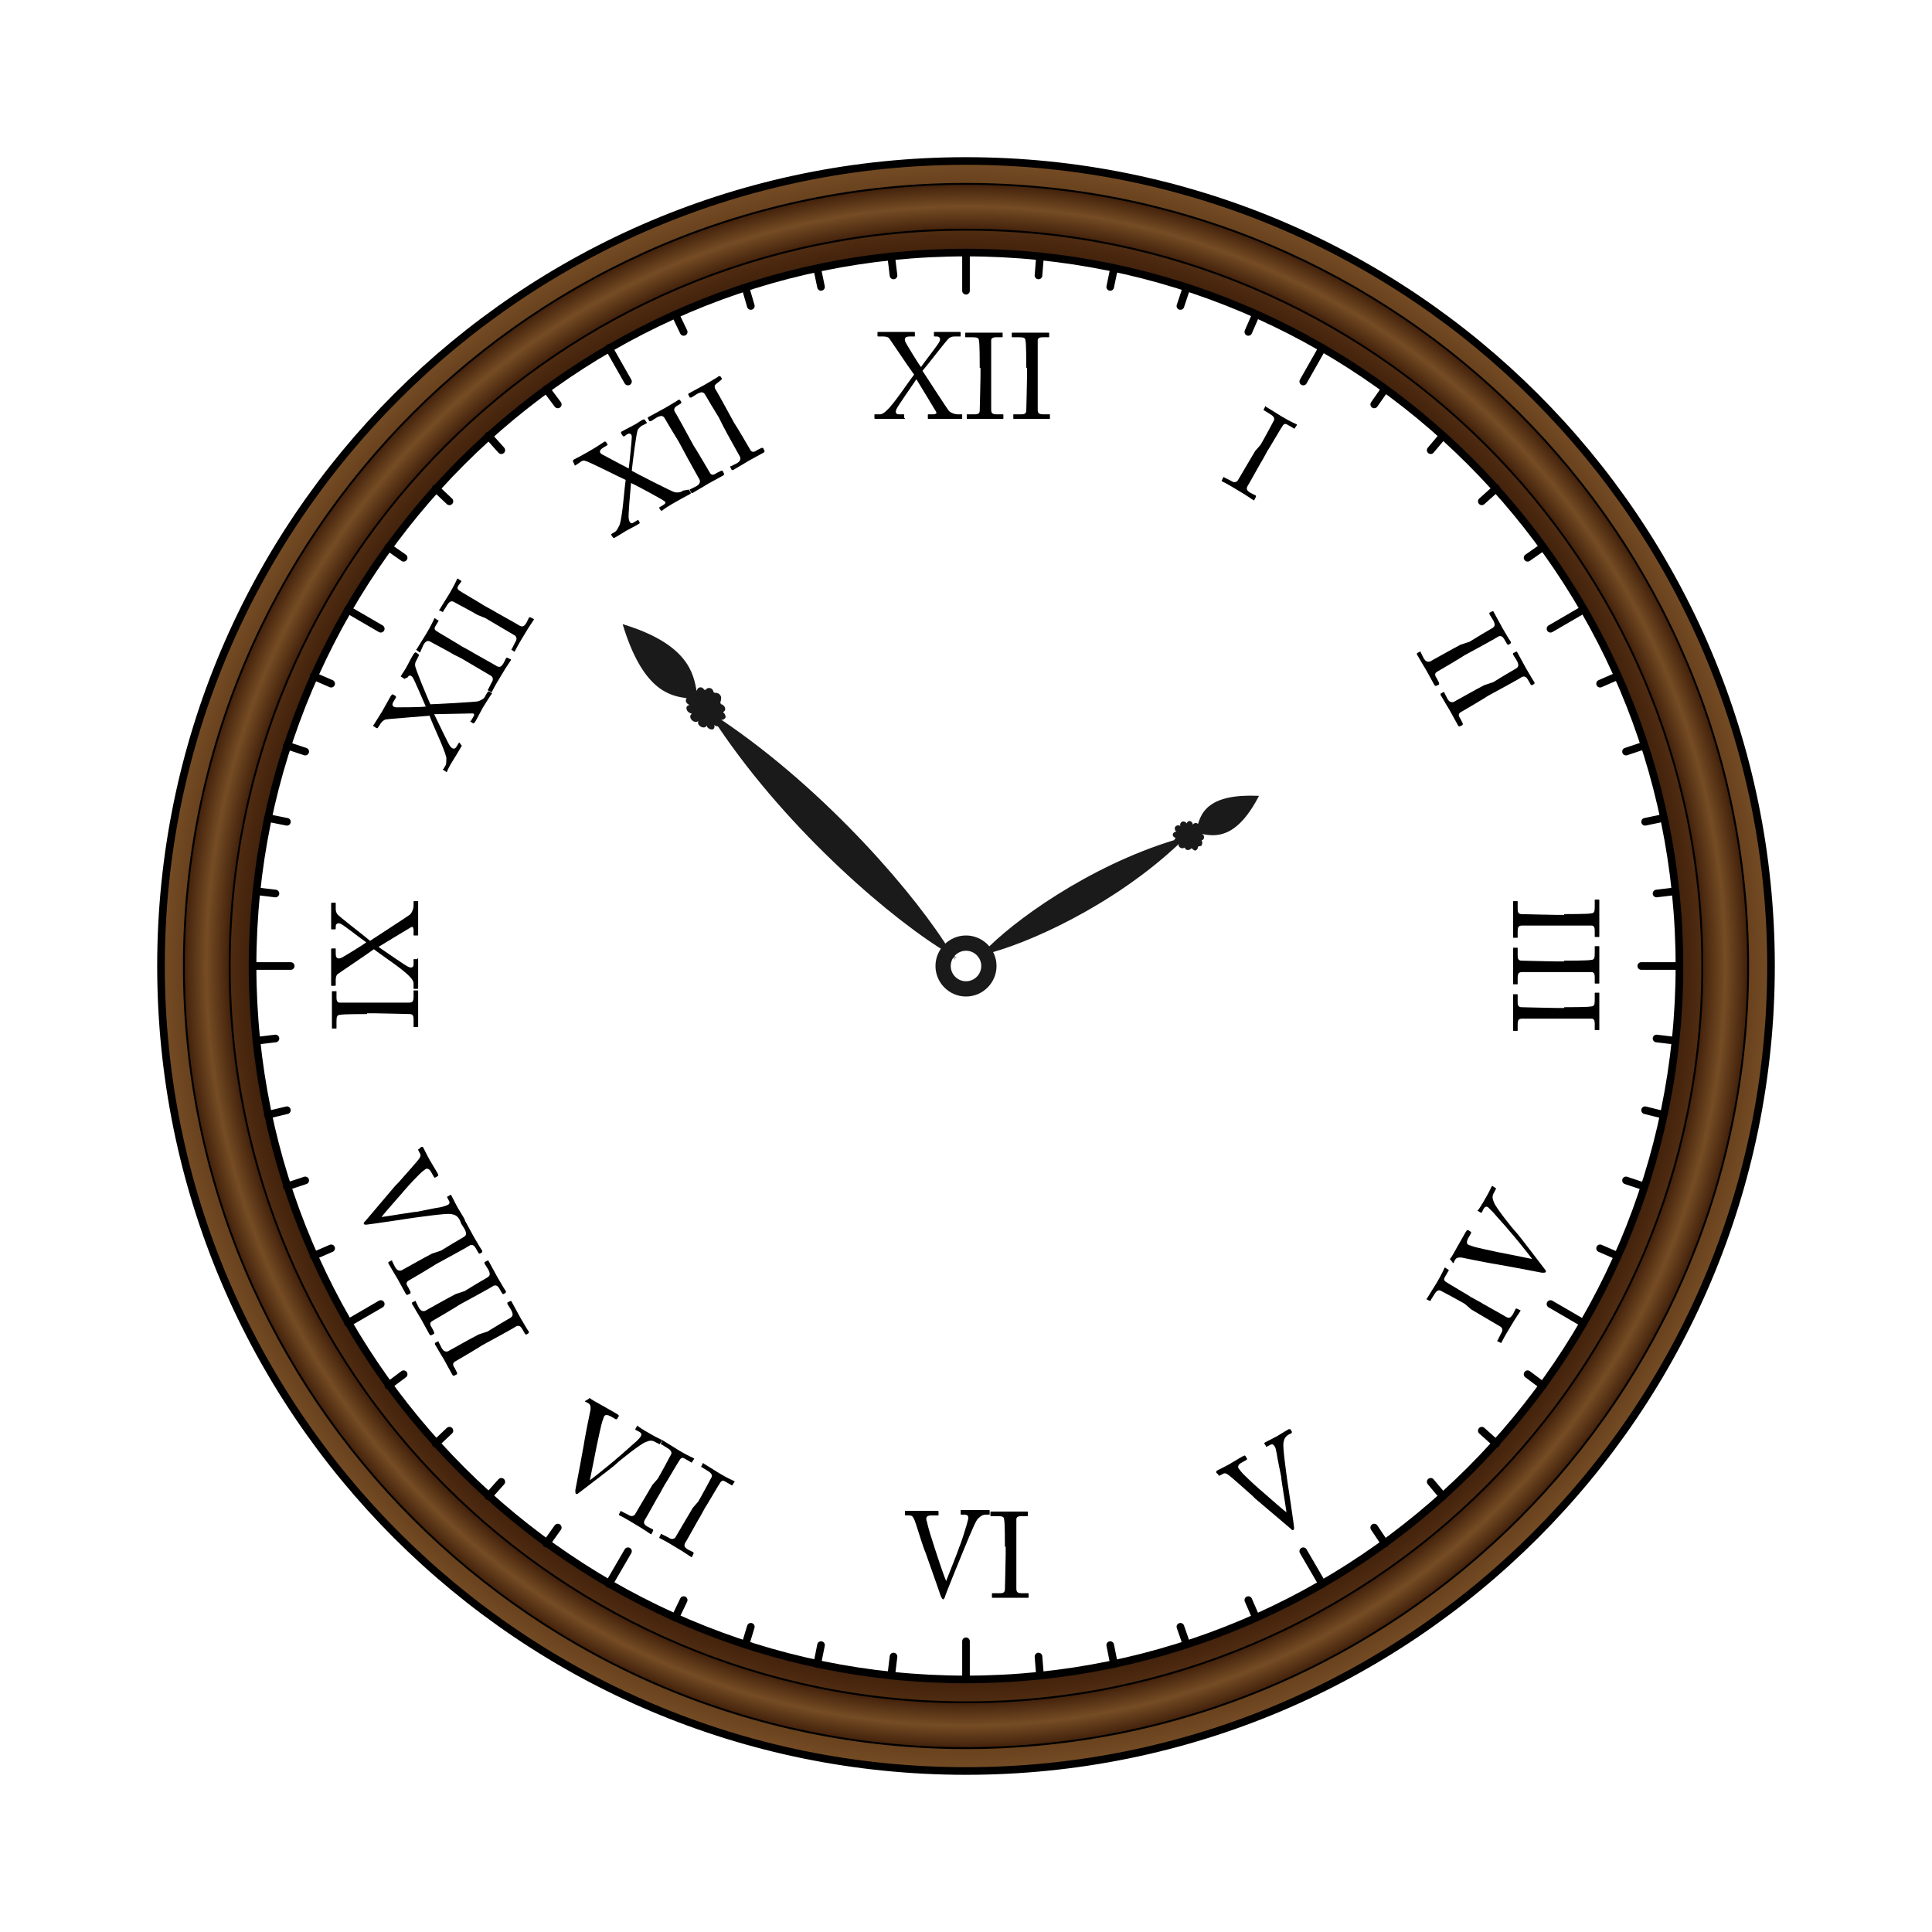 <svg:svg xmlns:dc="http://purl.org/dc/elements/1.1/" xmlns:ns2="http://web.resource.org/cc/" xmlns:rdf="http://www.w3.org/1999/02/22-rdf-syntax-ns#" xmlns:svg="http://www.w3.org/2000/svg" height="253.2" style="enable-background:new 0 0 230 215;" version="1.1" viewBox="-11.1 -19.2 253.2 253.2" width="253.2" x="0px" y="0px" xml:space="preserve">
<svg:style type="text/css">
	.st0{fill:url(#SVGID_1_);stroke:#000000;stroke-miterlimit:10;}
	.st1{fill:url(#SVGID_2_);stroke:#000000;stroke-width:0.25;stroke-miterlimit:10;}
	.st2{fill:none;stroke:#000000;stroke-linecap:round;stroke-miterlimit:10;}
	.st3{fill:#1A1A1A;}
</svg:style>
<svg:g id="Layer_1">
	<svg:radialGradient cx="115.467" cy="107.412" gradientUnits="userSpaceOnUse" id="SVGID_1_" r="105.504">
		<svg:stop offset="0.886" style="stop-color:#42210B" />
		<svg:stop offset="1" style="stop-color:#754C24" />
	</svg:radialGradient>
	<svg:path class="st0" d="M221,107.4c0,58.3-47.2,105.5-105.5,105.5S10,165.7,10,107.4S57.2,1.9,115.5,1.9S221,49.1,221,107.4z    M209,107.4c0-51.6-41.9-93.5-93.5-93.5C63.9,13.9,22,55.9,22,107.4s41.9,93.5,93.5,93.5C167,200.9,209,159,209,107.4z" />
	<svg:radialGradient cx="115.467" cy="107.412" gradientUnits="userSpaceOnUse" id="SVGID_2_" r="102.504">
		<svg:stop offset="0.941" style="stop-color:#42210B" />
		<svg:stop offset="0.971" style="stop-color:#754C24" />
		<svg:stop offset="1" style="stop-color:#42210B" />
	</svg:radialGradient>
	<svg:path class="st1" d="M115.5,209.9c-56.5,0-102.5-46-102.5-102.5S58.9,4.9,115.5,4.9S218,50.9,218,107.4S172,209.9,115.5,209.9z    M212,107.4c0-53.2-43.3-96.5-96.5-96.5C62.3,10.9,19,54.2,19,107.4s43.3,96.5,96.5,96.5C168.7,203.9,212,160.6,212,107.4z" />
	<svg:g id="_x35__min">
		<svg:line class="st2" x1="115.5" x2="115.5" y1="13.9" y2="18.9" />
		<svg:line class="st2" x1="68.7" x2="71.2" y1="26.4" y2="30.8" />
		<svg:line class="st2" x1="34.5" x2="38.8" y1="60.7" y2="63.2" />
		<svg:line class="st2" x1="22" x2="27" y1="107.4" y2="107.4" />
		<svg:line class="st2" x1="34.5" x2="38.8" y1="154.2" y2="151.7" />
		<svg:line class="st2" x1="68.7" x2="71.2" y1="188.4" y2="184.1" />
		<svg:line class="st2" x1="115.5" x2="115.5" y1="200.9" y2="195.9" />
		<svg:line class="st2" x1="162.2" x2="159.7" y1="188.4" y2="184.1" />
		<svg:line class="st2" x1="196.4" x2="192.1" y1="154.2" y2="151.7" />
		<svg:line class="st2" x1="209" x2="204" y1="107.4" y2="107.4" />
		<svg:line class="st2" x1="196.4" x2="192.1" y1="60.7" y2="63.2" />
		<svg:line class="st2" x1="162.2" x2="159.7" y1="26.4" y2="30.8" />
	</svg:g>
	<svg:g id="_x31__min">
		<svg:line class="st2" x1="105.7" x2="106" y1="14.4" y2="16.9" />
		<svg:line class="st2" x1="96" x2="96.5" y1="16" y2="18.4" />
		<svg:line class="st2" x1="86.6" x2="87.3" y1="18.5" y2="20.9" />
		<svg:line class="st2" x1="77.4" x2="78.5" y1="22" y2="24.3" />
		<svg:line class="st2" x1="60.5" x2="62" y1="31.8" y2="33.8" />
		<svg:line class="st2" x1="52.9" x2="54.6" y1="37.9" y2="39.8" />
		<svg:line class="st2" x1="46" x2="47.8" y1="44.8" y2="46.5" />
		<svg:line class="st2" x1="39.8" x2="41.8" y1="52.5" y2="53.9" />
		<svg:line class="st2" x1="30" x2="32.3" y1="69.4" y2="70.4" />
		<svg:line class="st2" x1="26.5" x2="28.9" y1="78.5" y2="79.3" />
		<svg:line class="st2" x1="24" x2="26.5" y1="88" y2="88.5" />
		<svg:line class="st2" x1="22.5" x2="25" y1="97.6" y2="97.9" />
		<svg:line class="st2" x1="22.5" x2="25" y1="117.2" y2="116.9" />
		<svg:line class="st2" x1="24" x2="26.5" y1="126.9" y2="126.3" />
		<svg:line class="st2" x1="26.5" x2="28.9" y1="136.3" y2="135.5" />
		<svg:line class="st2" x1="30" x2="32.3" y1="145.4" y2="144.4" />
		<svg:line class="st2" x1="39.8" x2="41.8" y1="162.4" y2="160.9" />
		<svg:line class="st2" x1="46" x2="47.8" y1="170" y2="168.3" />
		<svg:line class="st2" x1="52.9" x2="54.6" y1="176.9" y2="175" />
		<svg:line class="st2" x1="60.5" x2="62" y1="183.1" y2="181" />
		<svg:line class="st2" x1="77.4" x2="78.5" y1="192.8" y2="190.5" />
		<svg:line class="st2" x1="86.6" x2="87.3" y1="196.3" y2="194" />
		<svg:line class="st2" x1="96" x2="96.5" y1="198.9" y2="196.4" />
		<svg:line class="st2" x1="105.7" x2="106" y1="200.4" y2="197.9" />
		<svg:line class="st2" x1="125.2" x2="125" y1="200.4" y2="197.9" />
		<svg:line class="st2" x1="134.9" x2="134.4" y1="198.9" y2="196.4" />
		<svg:line class="st2" x1="144.4" x2="143.6" y1="196.3" y2="194" />
		<svg:line class="st2" x1="153.5" x2="152.5" y1="192.8" y2="190.5" />
		<svg:line class="st2" x1="170.4" x2="169" y1="183.1" y2="181" />
		<svg:line class="st2" x1="178" x2="176.4" y1="176.9" y2="175" />
		<svg:line class="st2" x1="185" x2="183.1" y1="170" y2="168.3" />
		<svg:line class="st2" x1="191.1" x2="189.1" y1="162.4" y2="160.9" />
		<svg:line class="st2" x1="200.9" x2="198.6" y1="145.4" y2="144.4" />
		<svg:line class="st2" x1="204.4" x2="202" y1="136.3" y2="135.5" />
		<svg:line class="st2" x1="206.9" x2="204.5" y1="126.9" y2="126.3" />
		<svg:line class="st2" x1="208.5" x2="206" y1="117.2" y2="116.9" />
		<svg:line class="st2" x1="208.5" x2="206" y1="97.6" y2="97.9" />
		<svg:line class="st2" x1="206.9" x2="204.5" y1="88" y2="88.5" />
		<svg:line class="st2" x1="204.4" x2="202" y1="78.5" y2="79.3" />
		<svg:line class="st2" x1="200.9" x2="198.6" y1="69.4" y2="70.4" />
		<svg:line class="st2" x1="191.1" x2="189.1" y1="52.5" y2="53.9" />
		<svg:line class="st2" x1="185" x2="183.1" y1="44.8" y2="46.5" />
		<svg:line class="st2" x1="178" x2="176.4" y1="37.9" y2="39.8" />
		<svg:line class="st2" x1="170.4" x2="169" y1="31.8" y2="33.8" />
		<svg:line class="st2" x1="153.5" x2="152.5" y1="22" y2="24.3" />
		<svg:line class="st2" x1="144.4" x2="143.6" y1="18.5" y2="20.9" />
		<svg:line class="st2" x1="134.9" x2="134.4" y1="16" y2="18.4" />
		<svg:line class="st2" x1="125.2" x2="125" y1="14.4" y2="16.9" />
	</svg:g>
	<svg:g>
		<svg:path d="M107.5,35.6c0,0.1,0,0.1-0.1,0.1c-0.2,0-0.8,0-2.1,0c-0.9,0-1.6,0-1.7,0c-0.1,0-0.1-0.1-0.1-0.1v-0.4c0-0.1,0-0.1,0.1-0.1    h0.6c0.3,0,0.6-0.2,0.9-0.5c1-0.9,2.8-3.7,3.6-4.7c-0.6-0.8-3-4.4-3.3-4.8c-0.1-0.1-0.4-0.2-0.7-0.2H104c-0.1,0-0.1-0.1-0.1-0.1    v-0.4c0-0.1,0-0.1,0.1-0.1c0.2,0,0.9,0,2.3,0c1.6,0,2.3,0,2.4,0c0.1,0,0.1,0.1,0.1,0.1v0.4c0,0.1,0,0.1-0.1,0.1h-0.6    c-0.7,0-0.7,0.4-0.5,0.8c0.1,0.2,1.6,2.7,2,3.2c0.4-0.6,2.3-3,2.4-3.3c0.2-0.3,0.1-0.7-0.3-0.7h-0.3c-0.1,0-0.1-0.1-0.1-0.1v-0.4    c0-0.1,0-0.1,0.1-0.1c0.2,0,0.8,0,1.7,0c0.9,0,1.5,0,1.6,0c0.1,0,0.1,0.1,0.1,0.1v0.4c0,0.1,0,0.1-0.1,0.1h-0.7    c-0.4,0-0.5,0.1-0.7,0.2c-0.3,0.2-2.8,3.5-3.5,4.3c0.2,0.3,3.3,5.1,3.5,5.3c0.4,0.3,0.8,0.4,1.1,0.4h0.5c0.1,0,0.1,0,0.1,0.1v0.4    c0,0.1,0,0.1-0.1,0.1c-0.1,0-0.7,0-2,0c-1.3,0-2.1,0-2.3,0c-0.1,0-0.1,0-0.1-0.1v-0.4c0-0.1,0-0.1,0.1-0.1h0.6    c0.3,0,0.5-0.1,0.4-0.3c-0.1-0.2-2.3-3.8-2.6-4.3c-0.6,0.9-2.5,3.6-2.6,3.9c-0.2,0.4-0.1,0.7,0.3,0.7h0.6c0.1,0,0.1,0,0.1,0.1    V35.6z" />
		<svg:path d="M117.3,29c0-0.4,0-3.3-0.1-3.5c0-0.4-0.2-0.5-0.8-0.5h-0.9c-0.1,0-0.1,0-0.1-0.1v-0.4c0-0.1,0-0.1,0.1-0.1    c0.2,0,1,0,2.5,0c1.4,0,1.9,0,2.2,0c0.1,0,0.1,0,0.1,0.1v0.4c0,0.1,0,0.1-0.1,0.1h-0.8c-0.3,0-0.6,0.1-0.6,0.4c0,0.2,0,3.7,0,3.9    v1.2c0,0.2,0,3.9,0,4c0,0.5,0.2,0.6,0.8,0.6h0.7c0.1,0,0.1,0,0.1,0.1v0.4c0,0.1,0,0.1-0.1,0.1c-0.2,0-0.8,0-2.2,0    c-1.5,0-2.2,0-2.4,0c-0.1,0-0.1,0-0.1-0.1v-0.4c0-0.1,0-0.1,0.1-0.1h0.9c0.3,0,0.7,0,0.7-0.5c0-0.2,0.1-3.7,0.1-4.5V29z" />
		<svg:path d="M123.4,29c0-0.4,0-3.3-0.1-3.5c0-0.4-0.2-0.5-0.8-0.5h-0.9c-0.1,0-0.1,0-0.1-0.1v-0.4c0-0.1,0-0.1,0.1-0.1    c0.2,0,1,0,2.5,0c1.4,0,1.9,0,2.2,0c0.1,0,0.1,0,0.1,0.1v0.4c0,0.1,0,0.1-0.1,0.1h-0.8c-0.3,0-0.6,0.1-0.6,0.4c0,0.2,0,3.7,0,3.9    v1.2c0,0.2,0,3.9,0,4c0,0.5,0.2,0.6,0.8,0.6h0.7c0.1,0,0.1,0,0.1,0.1v0.4c0,0.1,0,0.1-0.1,0.1c-0.2,0-0.8,0-2.2,0    c-1.5,0-2.2,0-2.4,0c-0.1,0-0.1,0-0.1-0.1v-0.4c0-0.1,0-0.1,0.1-0.1h0.9c0.3,0,0.7,0,0.7-0.5c0-0.2,0.1-3.7,0.1-4.5V29z" />
	</svg:g>
	<svg:g>
		<svg:path d="M72.7,49.2c0,0.1,0.1,0.1,0,0.2c-0.1,0.1-0.7,0.4-1.8,1c-0.8,0.5-1.3,0.8-1.5,0.9c-0.1,0-0.1,0-0.2-0.1L69,50.9    c0-0.1,0-0.1,0-0.1l0.5-0.3c0.2-0.1,0.4-0.5,0.6-0.9c0.4-1.2,0.6-4.6,0.8-5.9c-0.9-0.4-4.8-2.4-5.3-2.5c-0.2-0.1-0.5,0-0.7,0.2    l-0.6,0.4c-0.1,0-0.1,0-0.1-0.1L64,41.3c0-0.1,0-0.1,0-0.2c0.1-0.1,0.8-0.4,2-1.1c1.4-0.8,1.9-1.2,2.1-1.3c0.1-0.1,0.1,0,0.2,0    l0.2,0.3c0,0.1,0.1,0.1-0.1,0.2l-0.5,0.3c-0.6,0.4-0.4,0.7,0,0.9c0.2,0.1,2.8,1.5,3.4,1.8c0.1-0.7,0.4-3.8,0.4-4.1    c0-0.4-0.2-0.6-0.6-0.4L70.7,38c-0.1,0-0.1,0-0.2-0.1l-0.2-0.3c0-0.1,0-0.1,0-0.2c0.2-0.1,0.7-0.4,1.5-0.8    c0.8-0.4,1.2-0.8,1.4-0.8c0.1-0.1,0.1,0,0.2,0l0.2,0.3c0.1,0.1,0.1,0.1,0,0.2l-0.6,0.3c-0.3,0.2-0.4,0.4-0.5,0.5    c-0.2,0.3-0.7,4.4-0.8,5.4c0.3,0.2,5.4,2.8,5.6,2.8c0.5,0.1,0.9,0,1.1-0.2L79,45c0.1-0.1,0.1,0,0.2,0l0.2,0.3c0,0.1,0.1,0.1,0,0.2    c-0.1,0.1-0.6,0.3-1.8,1c-1.1,0.6-1.8,1.1-1.9,1.2c-0.1,0.1-0.1,0-0.2,0l-0.2-0.3c0-0.1,0-0.1,0-0.1l0.5-0.3    c0.3-0.2,0.4-0.3,0.2-0.5c-0.2-0.2-3.9-2.2-4.4-2.4c-0.1,1.1-0.4,4.4-0.3,4.7c0.1,0.5,0.3,0.7,0.6,0.5l0.5-0.3    c0.1-0.1,0.1,0,0.2,0L72.7,49.2z" />
		<svg:path d="M77.8,38.6c-0.2-0.3-1.7-2.8-1.8-3c-0.2-0.3-0.4-0.4-1-0.1L74.2,36c-0.1,0-0.1,0-0.2,0l-0.2-0.4c0-0.1,0-0.1,0-0.1    c0.2-0.1,0.9-0.5,2.2-1.2c1.2-0.7,1.7-1,1.8-1.1c0.1,0,0.1,0,0.2,0l0.2,0.3c0,0.1,0,0.1-0.1,0.2L77.6,34c-0.3,0.2-0.4,0.4-0.3,0.7    c0.1,0.1,1.8,3.2,1.9,3.4l0.6,1.1c0.1,0.1,2,3.3,2.1,3.5c0.2,0.4,0.5,0.4,0.9,0.1l0.6-0.3c0.1,0,0.1,0,0.2,0l0.2,0.4    c0,0.1,0,0.1-0.1,0.2c-0.2,0.1-0.7,0.4-2,1.1c-1.3,0.8-1.9,1.1-2,1.2c-0.1,0-0.1,0-0.2,0l-0.2-0.4c0-0.1,0-0.1,0.1-0.1l0.8-0.4    c0.3-0.2,0.5-0.4,0.4-0.8c-0.1-0.2-1.8-3.2-2.2-4L77.8,38.6z" />
		<svg:path d="M83.1,35.5c-0.2-0.3-1.7-2.8-1.8-3c-0.2-0.3-0.4-0.4-1-0.1l-0.8,0.5c-0.1,0-0.1,0-0.2,0l-0.2-0.4c0-0.1,0-0.1,0-0.1    c0.2-0.1,0.9-0.5,2.2-1.2c1.2-0.7,1.7-1,1.8-1.1c0.1,0,0.1,0,0.2,0l0.2,0.3c0,0.1,0,0.1-0.1,0.2L82.9,31c-0.3,0.2-0.4,0.4-0.3,0.7    c0.1,0.1,1.8,3.2,1.9,3.4l0.6,1.1c0.1,0.1,2,3.3,2.1,3.5c0.2,0.4,0.5,0.4,0.9,0.1l0.6-0.3c0.1,0,0.1,0,0.2,0l0.2,0.4    c0,0.1,0,0.1-0.1,0.2c-0.2,0.1-0.7,0.4-2,1.1c-1.3,0.8-1.9,1.1-2,1.2c-0.1,0-0.1,0-0.2,0l-0.2-0.4c0-0.1,0-0.1,0.1-0.1l0.8-0.4    c0.3-0.2,0.5-0.4,0.4-0.8c-0.1-0.2-1.8-3.2-2.2-4L83.1,35.5z" />
	</svg:g>
	<svg:g>
		<svg:path d="M49.3,78.4c0.1,0,0.1,0.1,0.1,0.2c-0.1,0.1-0.4,0.7-1.1,1.8c-0.5,0.8-0.8,1.4-0.8,1.5c0,0.1-0.1,0.1-0.2,0L47,81.7    c-0.1,0-0.1-0.1,0-0.1l0.3-0.5c0.1-0.2,0.1-0.6,0.1-1c-0.3-1.3-1.8-4.3-2.2-5.5c-1,0.1-5.3,0.4-5.8,0.5c-0.2,0.1-0.4,0.2-0.6,0.5    l-0.4,0.6c0,0.1-0.1,0-0.2,0l-0.3-0.2c-0.1,0-0.1-0.1-0.1-0.1c0.1-0.1,0.5-0.8,1.2-1.9c0.8-1.4,1.1-2,1.2-2.1    c0.1-0.1,0.1-0.1,0.2-0.1l0.3,0.2c0.1,0,0.1,0.1,0.1,0.2l-0.3,0.5c-0.4,0.6,0,0.8,0.4,0.8c0.3,0,3.2,0,3.8-0.1    c-0.3-0.7-1.5-3.5-1.7-3.8c-0.2-0.3-0.5-0.4-0.7,0L42,69.7c0,0.1-0.1,0.1-0.2,0l-0.3-0.2c-0.1,0-0.1-0.1,0-0.2    c0.1-0.2,0.5-0.7,0.9-1.5c0.4-0.8,0.7-1.3,0.8-1.4c0.1-0.1,0.1-0.1,0.2-0.1l0.3,0.2c0.1,0.1,0.1,0.1,0.1,0.2l-0.3,0.6    c-0.2,0.3-0.2,0.5-0.2,0.7c0,0.4,1.6,4.2,2,5.1c0.4,0,6.1-0.3,6.3-0.4c0.5-0.2,0.8-0.4,0.9-0.7l0.3-0.5c0.1-0.1,0.1-0.1,0.2-0.1    l0.3,0.2c0.1,0,0.1,0.1,0,0.2c-0.1,0.1-0.4,0.6-1.1,1.7c-0.6,1.1-1,1.9-1.1,2c-0.1,0.1-0.1,0.1-0.2,0.1l-0.3-0.2    c-0.1,0-0.1-0.1,0-0.1l0.3-0.5c0.2-0.3,0.2-0.5-0.1-0.5c-0.3,0-4.5,0.1-5,0.1c0.5,1,1.9,4,2.1,4.2c0.3,0.4,0.6,0.4,0.8,0.1    l0.3-0.5c0.1-0.1,0.1-0.1,0.1-0.1L49.3,78.4z" />
		<svg:path d="M48.4,66.6c-0.3-0.2-2.9-1.6-3.1-1.7c-0.3-0.2-0.6-0.1-0.9,0.4L44,66.2c0,0.1-0.1,0.1-0.1,0.1L43.5,66    c-0.1,0-0.1-0.1,0-0.1c0.1-0.2,0.5-0.8,1.3-2.1c0.7-1.2,0.9-1.7,1-1.9c0-0.1,0.1-0.1,0.2,0l0.3,0.2c0.1,0,0.1,0.1,0,0.2L46,62.8    c-0.2,0.3-0.2,0.5,0.1,0.7c0.1,0.1,3.2,1.9,3.3,2l1.1,0.6c0.1,0.1,3.4,1.9,3.5,2c0.4,0.2,0.6,0.1,0.9-0.4l0.3-0.6    c0-0.1,0.1-0.1,0.2-0.1l0.4,0.2c0.1,0,0.1,0.1,0,0.2c-0.1,0.2-0.5,0.7-1.2,1.9c-0.8,1.3-1.1,1.9-1.2,2.1c0,0.1-0.1,0.1-0.1,0.1    l-0.4-0.2c-0.1,0-0.1-0.1,0-0.2l0.4-0.8c0.2-0.3,0.3-0.6,0-0.9c-0.2-0.1-3.2-1.9-3.9-2.3L48.4,66.6z" />
		<svg:path d="M51.5,61.4c-0.3-0.2-2.9-1.6-3.1-1.7c-0.3-0.2-0.6-0.1-0.9,0.4l-0.5,0.8c0,0.1-0.1,0.1-0.1,0.1l-0.4-0.2    c-0.1,0-0.1-0.1,0-0.1c0.1-0.2,0.5-0.8,1.3-2.1c0.7-1.2,0.9-1.7,1-1.9c0-0.1,0.1-0.1,0.2,0l0.3,0.2c0.1,0,0.1,0.1,0,0.2L49,57.5    c-0.2,0.3-0.2,0.5,0.1,0.7c0.1,0.1,3.2,1.9,3.3,2l1.1,0.6c0.1,0.1,3.4,1.9,3.5,2c0.4,0.2,0.6,0.1,0.9-0.4l0.3-0.6    c0-0.1,0.1-0.1,0.2-0.1l0.4,0.2c0.1,0,0.1,0.1,0,0.2c-0.1,0.2-0.5,0.7-1.2,1.9c-0.8,1.3-1.1,1.9-1.2,2.1c0,0.1-0.1,0.1-0.1,0.1    L56,66c-0.1,0-0.1-0.1,0-0.2l0.4-0.8c0.2-0.3,0.3-0.6,0-0.9c-0.2-0.1-3.2-1.9-3.9-2.3L51.5,61.4z" />
	</svg:g>
	<svg:g>
		<svg:path d="M37,113.7c-0.4,0-3.3,0-3.5,0.1c-0.4,0-0.5,0.2-0.5,0.8v0.9c0,0.1,0,0.1-0.1,0.1h-0.4c-0.1,0-0.1,0-0.1-0.1    c0-0.2,0-1,0-2.5c0-1.4,0-1.9,0-2.2c0-0.1,0-0.1,0.1-0.1h0.4c0.1,0,0.1,0,0.1,0.1v0.8c0,0.3,0.1,0.6,0.4,0.6c0.2,0,3.7,0,3.9,0    h1.2c0.2,0,3.9,0,4,0c0.5,0,0.6-0.2,0.6-0.8v-0.7c0-0.1,0-0.1,0.1-0.1h0.4c0.1,0,0.1,0,0.1,0.1c0,0.2,0,0.8,0,2.2    c0,1.5,0,2.2,0,2.4c0,0.1,0,0.1-0.1,0.1h-0.4c-0.1,0-0.1,0-0.1-0.1v-0.9c0-0.3,0-0.7-0.5-0.7c-0.2,0-3.7-0.1-4.5-0.1H37z" />
		<svg:path d="M43.6,106.4c0.1,0,0.1,0,0.1,0.1c0,0.2,0,0.8,0,2.1c0,0.9,0,1.6,0,1.7c0,0.1-0.1,0.1-0.1,0.1h-0.4c-0.1,0-0.1,0-0.1-0.1    v-0.6c0-0.3-0.2-0.6-0.5-0.9c-0.9-1-3.7-2.8-4.7-3.6c-0.8,0.6-4.4,3-4.8,3.3c-0.1,0.1-0.2,0.4-0.2,0.7v0.7c0,0.1-0.1,0.1-0.1,0.1    h-0.4c-0.1,0-0.1,0-0.1-0.1c0-0.2,0-0.9,0-2.3c0-1.6,0-2.3,0-2.4c0-0.1,0.1-0.1,0.1-0.1h0.4c0.1,0,0.1,0,0.1,0.1v0.6    c0,0.7,0.4,0.7,0.8,0.5c0.2-0.1,2.7-1.6,3.2-2c-0.6-0.4-3-2.3-3.3-2.4c-0.3-0.2-0.7-0.1-0.7,0.3v0.3c0,0.1-0.1,0.1-0.1,0.1h-0.4    c-0.1,0-0.1,0-0.1-0.1c0-0.2,0-0.8,0-1.7c0-0.9,0-1.5,0-1.6c0-0.1,0.1-0.1,0.1-0.1h0.4c0.1,0,0.1,0,0.1,0.1v0.7    c0,0.4,0.1,0.5,0.2,0.7c0.2,0.3,3.5,2.8,4.3,3.5c0.3-0.2,5.1-3.3,5.3-3.5c0.3-0.4,0.4-0.8,0.4-1.1v-0.5c0-0.1,0-0.1,0.1-0.1h0.4    c0.1,0,0.1,0,0.1,0.1c0,0.1,0,0.7,0,2c0,1.3,0,2.1,0,2.3c0,0.1,0,0.1-0.1,0.1h-0.4c-0.1,0-0.1,0-0.1-0.1v-0.6    c0-0.3-0.1-0.5-0.3-0.4c-0.2,0.1-3.8,2.3-4.3,2.6c0.9,0.6,3.6,2.5,3.9,2.6c0.4,0.2,0.7,0.1,0.7-0.3v-0.6c0-0.1,0-0.1,0.1-0.1H43.6    z" />
	</svg:g>
	<svg:g>
		<svg:path d="M44.1,131.1c0.1,0,0.1,0,0.2,0c0.1,0.1,0.3,0.6,0.9,1.7c0.7,1.2,1.1,1.8,1.1,1.9c0.1,0.1,0,0.2,0,0.2l-0.3,0.2    c-0.1,0-0.1,0.1-0.2,0l-0.4-0.7c-0.2-0.4-0.5-0.5-0.7-0.4c-0.1,0.1-0.3,0.2-0.4,0.3c-0.5,0.4-1.8,1.8-2.4,2.5    c-0.4,0.5-2.4,2.7-3,3.5l0,0c0.8-0.1,4.3-0.7,4.7-0.7c0.5-0.1,2.4-0.5,3.1-0.6c0.4-0.1,0.7-0.2,0.9-0.3c0.2-0.1,0.3-0.3,0.1-0.6    l-0.2-0.4c0-0.1,0-0.1,0.1-0.1l0.3-0.2c0.1,0,0.1,0,0.1,0c0.1,0.1,0.4,0.8,0.9,1.7c0.6,1,0.8,1.3,0.9,1.5c0,0.1,0,0.1,0,0.2    l-0.3,0.2c-0.1,0-0.1,0-0.2,0l-0.2-0.4c-0.3-0.5-0.6-0.6-1.1-0.7c-0.7-0.1-4.1,0.4-4.9,0.5c-0.6,0.1-6,0.9-6.2,0.9    c-0.1,0-0.3,0-0.3-0.1c-0.1-0.1,0-0.2,0.2-0.4c1-1.2,3.5-4.1,3.9-4.6l0.4-0.4c0.8-0.9,2.4-2.7,2.7-3.1c0.2-0.3,0.3-0.5,0.1-0.8    l-0.2-0.4c0-0.1,0-0.1,0.1-0.1L44.1,131.1z" />
		<svg:path d="M46.7,144.7c0.3-0.2,2.8-1.7,3-1.8c0.3-0.2,0.4-0.4,0.1-1l-0.5-0.8c0-0.1,0-0.1,0-0.2l0.4-0.2c0.1,0,0.1,0,0.1,0    c0.1,0.2,0.5,0.9,1.2,2.2c0.7,1.2,1,1.7,1.1,1.8c0,0.1,0,0.1,0,0.2l-0.3,0.2c-0.1,0-0.1,0-0.2-0.1l-0.4-0.7    c-0.2-0.3-0.4-0.4-0.7-0.3c-0.1,0.1-3.2,1.8-3.4,1.9l-1.1,0.6c-0.1,0.1-3.3,2-3.5,2.1c-0.4,0.2-0.4,0.5-0.1,0.9l0.3,0.6    c0,0.1,0,0.1,0,0.2l-0.4,0.2c-0.1,0-0.1,0-0.2-0.1c-0.1-0.2-0.4-0.7-1.1-2c-0.8-1.3-1.1-1.9-1.2-2c0-0.1,0-0.1,0-0.2l0.4-0.2    c0.1,0,0.1,0,0.1,0.1l0.4,0.8c0.2,0.3,0.4,0.5,0.8,0.4c0.2-0.1,3.2-1.8,4-2.2L46.7,144.7z" />
		<svg:path d="M49.8,150c0.3-0.2,2.8-1.7,3-1.8c0.3-0.2,0.4-0.4,0.1-1l-0.5-0.8c0-0.1,0-0.1,0-0.2l0.4-0.2c0.1,0,0.1,0,0.1,0    c0.1,0.2,0.5,0.9,1.2,2.2c0.7,1.2,1,1.7,1.1,1.8c0,0.1,0,0.1,0,0.2l-0.3,0.2c-0.1,0-0.1,0-0.2-0.1l-0.4-0.7    c-0.2-0.3-0.4-0.4-0.7-0.3c-0.1,0.1-3.2,1.8-3.4,1.9l-1.1,0.6c-0.1,0.1-3.3,2-3.5,2.1c-0.4,0.2-0.4,0.5-0.1,0.9l0.3,0.6    c0,0.1,0,0.1,0,0.2l-0.4,0.2c-0.1,0-0.1,0-0.2-0.1c-0.1-0.2-0.4-0.7-1.1-2c-0.8-1.3-1.1-1.9-1.2-2c0-0.1,0-0.1,0-0.2l0.4-0.2    c0.1,0,0.1,0,0.1,0.1l0.4,0.8c0.2,0.3,0.4,0.5,0.8,0.4c0.2-0.1,3.2-1.8,4-2.2L49.8,150z" />
		<svg:path d="M52.8,155.3c0.3-0.2,2.8-1.7,3-1.8c0.3-0.2,0.4-0.4,0.1-1l-0.5-0.8c0-0.1,0-0.1,0-0.2l0.4-0.2c0.1,0,0.1,0,0.1,0    c0.1,0.2,0.5,0.9,1.2,2.2c0.7,1.2,1,1.7,1.1,1.8c0,0.1,0,0.1,0,0.2l-0.3,0.2c-0.1,0-0.1,0-0.2-0.1l-0.4-0.7    c-0.2-0.3-0.4-0.4-0.7-0.3c-0.1,0.1-3.2,1.8-3.4,1.9l-1.1,0.6c-0.1,0.1-3.3,2-3.5,2.1c-0.4,0.2-0.4,0.5-0.1,0.9l0.3,0.6    c0,0.1,0,0.1,0,0.2l-0.4,0.2c-0.1,0-0.1,0-0.2-0.1c-0.1-0.2-0.4-0.7-1.1-2c-0.8-1.3-1.1-1.9-1.2-2c0-0.1,0-0.1,0-0.2l0.4-0.2    c0.1,0,0.1,0,0.1,0.1l0.4,0.8c0.2,0.3,0.4,0.5,0.8,0.4c0.2-0.1,3.2-1.8,4-2.2L52.8,155.3z" />
	</svg:g>
	<svg:g>
		<svg:path d="M66.1,164.1c0-0.1,0.1-0.1,0.2,0c0.1,0.1,0.6,0.4,1.7,1c1.2,0.7,1.8,1,1.9,1.1s0.1,0.1,0.1,0.2l-0.2,0.3    c0,0.1-0.1,0.1-0.2,0.1l-0.7-0.4c-0.4-0.2-0.7-0.2-0.8,0c-0.1,0.1-0.1,0.3-0.2,0.5c-0.2,0.5-0.6,2.5-0.8,3.4    c-0.1,0.6-0.7,3.5-0.9,4.5l0,0c0.7-0.5,3.4-2.7,3.7-3c0.4-0.3,1.8-1.6,2.4-2.1c0.3-0.3,0.5-0.5,0.6-0.7c0.1-0.2,0.1-0.4-0.3-0.6    l-0.4-0.2c-0.1,0,0-0.1,0-0.2l0.2-0.3c0-0.1,0.1-0.1,0.1,0c0.1,0.1,0.7,0.5,1.6,1c1,0.6,1.4,0.7,1.5,0.8c0.1,0,0.1,0.1,0,0.2    l-0.2,0.3c0,0.1-0.1,0.1-0.2,0l-0.4-0.2c-0.5-0.3-0.8-0.2-1.3,0c-0.6,0.2-3.4,2.4-3.9,2.9c-0.4,0.4-4.8,3.7-4.9,3.8    c-0.1,0.1-0.2,0.1-0.3,0.1c-0.1-0.1-0.1-0.2-0.1-0.5c0.3-1.5,1-5.3,1.1-5.9l0.1-0.6c0.2-1.2,0.7-3.6,0.8-4.1c0-0.4,0-0.6-0.3-0.8    l-0.4-0.2c-0.1,0,0-0.1,0-0.1L66.1,164.1z" />
		<svg:path d="M75.1,174.6c0.2-0.3,1.6-2.9,1.7-3.1c0.2-0.3,0.1-0.6-0.4-0.9l-0.8-0.5c-0.1,0-0.1-0.1-0.1-0.1l0.2-0.4    c0-0.1,0.1-0.1,0.1,0c0.2,0.1,0.8,0.5,2.1,1.3c1.2,0.7,1.7,0.9,1.9,1c0.1,0,0.1,0.1,0,0.2l-0.2,0.3c0,0.1-0.1,0.1-0.2,0l-0.7-0.4    c-0.3-0.2-0.5-0.2-0.7,0.1c-0.1,0.1-1.9,3.2-2,3.3l-0.6,1.1c-0.1,0.1-1.9,3.4-2,3.5c-0.2,0.4-0.1,0.6,0.4,0.9l0.6,0.3    c0.1,0,0.1,0.1,0.1,0.2l-0.2,0.4c0,0.1-0.1,0.1-0.2,0c-0.2-0.1-0.7-0.5-1.9-1.2c-1.3-0.8-1.9-1.1-2.1-1.2c-0.1,0-0.1-0.1-0.1-0.1    l0.2-0.4c0-0.1,0.1-0.1,0.2,0l0.8,0.4c0.3,0.2,0.6,0.3,0.9,0c0.1-0.2,1.9-3.2,2.3-3.9L75.1,174.6z" />
		<svg:path d="M80.4,177.6c0.2-0.3,1.6-2.9,1.7-3.1c0.2-0.3,0.1-0.6-0.4-0.9l-0.8-0.5c-0.1,0-0.1-0.1-0.1-0.1l0.2-0.4    c0-0.1,0.1-0.1,0.1,0c0.2,0.1,0.8,0.5,2.1,1.3c1.2,0.7,1.7,0.9,1.9,1c0.1,0,0.1,0.1,0,0.2l-0.2,0.3c0,0.1-0.1,0.1-0.2,0l-0.7-0.4    c-0.3-0.2-0.5-0.2-0.7,0.1c-0.1,0.1-1.9,3.2-2,3.3l-0.6,1.1c-0.1,0.1-1.9,3.4-2,3.5c-0.2,0.4-0.1,0.6,0.4,0.9l0.6,0.3    c0.1,0,0.1,0.1,0.1,0.2l-0.2,0.4c0,0.1-0.1,0.1-0.2,0c-0.2-0.1-0.7-0.5-1.9-1.2c-1.3-0.8-1.9-1.1-2.1-1.2c-0.1,0-0.1-0.1-0.1-0.1    l0.2-0.4c0-0.1,0.1-0.1,0.2,0l0.8,0.4c0.3,0.2,0.6,0.3,0.9,0c0.1-0.2,1.9-3.2,2.3-3.9L80.4,177.6z" />
	</svg:g>
	<svg:g>
		<svg:path d="M107.5,178.9c0-0.1,0-0.1,0.1-0.1c0.2,0,0.7,0,1.9,0c1.3,0,2.1,0,2.2,0c0.1,0,0.2,0,0.2,0.1v0.4c0,0.1,0,0.1-0.1,0.1H111    c-0.4,0-0.7,0.1-0.7,0.4c0,0.1,0,0.3,0.1,0.5c0.1,0.6,0.7,2.5,1,3.4c0.2,0.6,1.1,3.4,1.5,4.3h0c0.3-0.8,1.6-4,1.7-4.4    c0.2-0.4,0.8-2.3,1-3c0.1-0.4,0.2-0.7,0.2-0.9c0-0.2-0.1-0.4-0.5-0.4h-0.4c-0.1,0-0.1,0-0.1-0.1v-0.4c0-0.1,0-0.1,0.1-0.1    c0.1,0,0.9,0,1.9,0c1.2,0,1.6,0,1.7,0c0.1,0,0.1,0,0.1,0.1v0.4c0,0.1,0,0.1-0.1,0.1h-0.4c-0.5,0-0.8,0.3-1.1,0.6    c-0.4,0.5-1.7,3.8-2,4.5c-0.2,0.5-2.3,5.6-2.3,5.8c-0.1,0.1-0.1,0.2-0.2,0.2c-0.1,0-0.2-0.2-0.3-0.4c-0.5-1.5-1.8-5.1-2-5.7    l-0.2-0.5c-0.4-1.1-1.1-3.5-1.3-3.9c-0.2-0.4-0.3-0.5-0.7-0.5h-0.4c-0.1,0-0.1,0-0.1-0.1V178.9z" />
		<svg:path d="M120.6,183.5c0-0.4,0-3.3-0.1-3.5c0-0.4-0.2-0.5-0.8-0.5h-0.9c-0.1,0-0.1,0-0.1-0.1v-0.4c0-0.1,0-0.1,0.1-0.1    c0.2,0,1,0,2.5,0c1.4,0,1.9,0,2.2,0c0.1,0,0.1,0,0.1,0.1v0.4c0,0.1,0,0.1-0.1,0.1h-0.8c-0.3,0-0.6,0.1-0.6,0.4c0,0.2,0,3.7,0,3.9    v1.2c0,0.2,0,3.9,0,4c0,0.5,0.2,0.6,0.8,0.6h0.7c0.1,0,0.1,0,0.1,0.1v0.4c0,0.1,0,0.1-0.1,0.1c-0.2,0-0.8,0-2.2,0    c-1.5,0-2.2,0-2.4,0c-0.1,0-0.1,0-0.1-0.1v-0.4c0-0.1,0-0.1,0.1-0.1h0.9c0.3,0,0.7,0,0.7-0.5c0-0.2,0.1-3.7,0.1-4.5V183.5z" />
	</svg:g>
	<svg:g>
		<svg:path d="M148.3,173.8c0-0.1,0-0.1,0-0.2c0.1-0.1,0.6-0.3,1.7-0.9c1.2-0.7,1.8-1.1,1.9-1.1c0.1-0.1,0.2,0,0.2,0l0.2,0.3    c0,0.1,0.1,0.1,0,0.2l-0.7,0.4c-0.4,0.2-0.5,0.5-0.4,0.7c0.1,0.1,0.2,0.3,0.3,0.4c0.4,0.5,1.8,1.8,2.5,2.4c0.5,0.4,2.7,2.4,3.5,3    l0,0c-0.1-0.8-0.7-4.3-0.7-4.7c-0.1-0.5-0.5-2.4-0.6-3.1c-0.1-0.4-0.1-0.7-0.3-0.9c-0.1-0.2-0.3-0.3-0.6-0.1l-0.4,0.2    c-0.1,0-0.1,0-0.1-0.1l-0.2-0.3c0-0.1,0-0.1,0-0.1c0.1-0.1,0.8-0.4,1.7-0.9c1-0.6,1.3-0.8,1.5-0.9c0.1,0,0.1,0,0.2,0l0.2,0.3    c0,0.1,0,0.1,0,0.2l-0.4,0.2c-0.5,0.3-0.6,0.6-0.7,1.1c-0.1,0.7,0.4,4.1,0.5,4.9c0.1,0.6,0.9,6,0.9,6.2c0,0.1,0,0.3-0.1,0.3    c-0.1,0.1-0.2,0-0.4-0.2c-1.2-1-4.1-3.5-4.6-3.9l-0.4-0.4c-0.9-0.8-2.7-2.4-3.1-2.7c-0.3-0.2-0.5-0.3-0.8-0.1l-0.4,0.2    c-0.1,0-0.1,0-0.1-0.1L148.3,173.8z" />
	</svg:g>
	<svg:g>
		<svg:path d="M180.9,151.7c-0.3-0.2-2.9-1.6-3.1-1.7c-0.3-0.2-0.6-0.1-0.9,0.4l-0.5,0.8c0,0.1-0.1,0.1-0.1,0.1l-0.4-0.2    c-0.1,0-0.1-0.1,0-0.1c0.1-0.2,0.5-0.8,1.3-2.1c0.7-1.2,0.9-1.7,1-1.9c0-0.1,0.1-0.1,0.2,0l0.3,0.2c0.1,0,0.1,0.1,0,0.2l-0.4,0.7    c-0.2,0.3-0.2,0.5,0.1,0.7c0.1,0.1,3.2,1.9,3.3,2l1.1,0.6c0.1,0.1,3.4,1.9,3.5,2c0.4,0.2,0.6,0.1,0.9-0.4l0.3-0.6    c0-0.1,0.1-0.1,0.2-0.1l0.4,0.2c0.1,0,0.1,0.1,0,0.2c-0.1,0.2-0.5,0.7-1.2,1.9c-0.8,1.3-1.1,1.9-1.2,2.1c0,0.1-0.1,0.1-0.1,0.1    l-0.4-0.2c-0.1,0-0.1-0.1,0-0.2l0.4-0.8c0.2-0.3,0.3-0.6,0-0.9c-0.2-0.1-3.2-1.9-3.9-2.3L180.9,151.7z" />
		<svg:path d="M179,145.9c-0.1,0-0.1-0.1,0-0.2c0.1-0.1,0.4-0.6,1-1.7c0.7-1.2,1-1.8,1.1-1.9c0.1-0.1,0.1-0.1,0.2-0.1l0.3,0.2    c0.1,0,0.1,0.1,0.1,0.2l-0.4,0.7c-0.2,0.4-0.2,0.7,0,0.8c0.1,0.1,0.3,0.1,0.5,0.2c0.5,0.2,2.5,0.6,3.4,0.8    c0.6,0.1,3.5,0.7,4.5,0.9l0,0c-0.5-0.7-2.7-3.4-3-3.7c-0.3-0.4-1.6-1.8-2.1-2.4c-0.3-0.3-0.5-0.5-0.7-0.7    c-0.2-0.1-0.4-0.1-0.6,0.3l-0.2,0.4c0,0.1-0.1,0-0.2,0l-0.3-0.2c-0.1,0-0.1-0.1,0-0.1c0.1-0.1,0.5-0.7,1-1.6    c0.6-1,0.7-1.4,0.8-1.5c0-0.1,0.1-0.1,0.2,0l0.3,0.2c0.1,0,0.1,0.1,0,0.2l-0.2,0.4c-0.3,0.5-0.2,0.8,0,1.3    c0.2,0.6,2.4,3.4,2.9,3.9c0.4,0.4,3.7,4.8,3.8,4.9c0.1,0.1,0.1,0.2,0.1,0.3c-0.1,0.1-0.2,0.1-0.5,0.1c-1.5-0.3-5.3-1-5.9-1.1    l-0.6-0.1c-1.2-0.2-3.6-0.7-4.1-0.8c-0.4,0-0.6,0-0.8,0.3l-0.2,0.4c0,0.1-0.1,0-0.1,0L179,145.9z" />
	</svg:g>
	<svg:g>
		<svg:path d="M193.9,100.6c0.4,0,3.3,0,3.5-0.1c0.4,0,0.5-0.2,0.5-0.8v-0.9c0-0.1,0-0.1,0.1-0.1h0.4c0.1,0,0.1,0,0.1,0.1    c0,0.2,0,1,0,2.5c0,1.4,0,1.9,0,2.2c0,0.1,0,0.1-0.1,0.1h-0.4c-0.1,0-0.1,0-0.1-0.1v-0.8c0-0.3-0.1-0.6-0.4-0.6    c-0.2,0-3.7,0-3.9,0h-1.2c-0.2,0-3.9,0-4,0c-0.5,0-0.6,0.2-0.6,0.8v0.7c0,0.1,0,0.1-0.1,0.1h-0.4c-0.1,0-0.1,0-0.1-0.1    c0-0.2,0-0.8,0-2.2c0-1.5,0-2.2,0-2.4c0-0.1,0-0.1,0.1-0.1h0.4c0.1,0,0.1,0,0.1,0.1v0.9c0,0.3,0,0.7,0.5,0.7    c0.2,0,3.7,0.1,4.5,0.1H193.9z" />
		<svg:path d="M193.9,106.7c0.4,0,3.3,0,3.5-0.1c0.4,0,0.5-0.2,0.5-0.8v-0.9c0-0.1,0-0.1,0.1-0.1h0.4c0.1,0,0.1,0,0.1,0.1    c0,0.2,0,1,0,2.5c0,1.4,0,1.9,0,2.2c0,0.1,0,0.1-0.1,0.1h-0.4c-0.1,0-0.1,0-0.1-0.1v-0.8c0-0.3-0.1-0.6-0.4-0.6    c-0.2,0-3.7,0-3.9,0h-1.2c-0.2,0-3.9,0-4,0c-0.5,0-0.6,0.2-0.6,0.8v0.7c0,0.1,0,0.1-0.1,0.1h-0.4c-0.1,0-0.1,0-0.1-0.1    c0-0.2,0-0.8,0-2.2c0-1.5,0-2.2,0-2.4c0-0.1,0-0.1,0.1-0.1h0.4c0.1,0,0.1,0,0.1,0.1v0.9c0,0.3,0,0.7,0.5,0.7    c0.2,0,3.7,0.1,4.5,0.1H193.9z" />
		<svg:path d="M193.9,112.8c0.4,0,3.3,0,3.5-0.1c0.4,0,0.5-0.2,0.5-0.8V111c0-0.1,0-0.1,0.1-0.1h0.4c0.1,0,0.1,0,0.1,0.1    c0,0.2,0,1,0,2.5c0,1.4,0,1.9,0,2.2c0,0.1,0,0.1-0.1,0.1h-0.4c-0.1,0-0.1,0-0.1-0.1v-0.8c0-0.3-0.1-0.6-0.4-0.6    c-0.2,0-3.7,0-3.9,0h-1.2c-0.2,0-3.9,0-4,0c-0.5,0-0.6,0.2-0.6,0.8v0.7c0,0.1,0,0.1-0.1,0.1h-0.4c-0.1,0-0.1,0-0.1-0.1    c0-0.2,0-0.8,0-2.2c0-1.5,0-2.2,0-2.4c0-0.1,0-0.1,0.1-0.1h0.4c0.1,0,0.1,0,0.1,0.1v0.9c0,0.3,0,0.7,0.5,0.7    c0.2,0,3.7,0.1,4.5,0.1H193.9z" />
	</svg:g>
	<svg:g>
		<svg:path d="M181.5,64.9c0.3-0.2,2.8-1.7,3-1.8c0.3-0.2,0.4-0.4,0.1-1l-0.5-0.8c0-0.1,0-0.1,0-0.2l0.4-0.2c0.1,0,0.1,0,0.1,0    c0.1,0.2,0.5,0.9,1.2,2.2c0.7,1.2,1,1.7,1.1,1.8c0,0.1,0,0.1,0,0.2l-0.3,0.2c-0.1,0-0.1,0-0.2-0.1l-0.4-0.7    c-0.2-0.3-0.4-0.4-0.7-0.3c-0.1,0.1-3.2,1.8-3.4,1.9l-1.1,0.6c-0.1,0.1-3.3,2-3.5,2.1c-0.4,0.2-0.4,0.5-0.1,0.9l0.3,0.6    c0,0.1,0,0.1,0,0.2l-0.4,0.2c-0.1,0-0.1,0-0.2-0.1c-0.1-0.2-0.4-0.7-1.1-2c-0.8-1.3-1.1-1.9-1.2-2c0-0.1,0-0.1,0-0.2l0.4-0.2    c0.1,0,0.1,0,0.1,0.1l0.4,0.8c0.2,0.3,0.4,0.5,0.8,0.4c0.2-0.1,3.2-1.8,4-2.2L181.5,64.9z" />
		<svg:path d="M184.6,70.2c0.3-0.2,2.8-1.7,3-1.8c0.3-0.2,0.4-0.4,0.1-1l-0.5-0.8c0-0.1,0-0.1,0-0.2l0.4-0.2c0.1,0,0.1,0,0.1,0    c0.1,0.2,0.5,0.9,1.2,2.2c0.7,1.2,1,1.7,1.1,1.8c0,0.1,0,0.1,0,0.2l-0.3,0.2c-0.1,0-0.1,0-0.2-0.1l-0.4-0.7    c-0.2-0.3-0.4-0.4-0.7-0.3c-0.1,0.1-3.2,1.8-3.4,1.9l-1.1,0.6c-0.1,0.1-3.3,2-3.5,2.1c-0.4,0.2-0.4,0.5-0.1,0.9l0.3,0.6    c0,0.1,0,0.1,0,0.2l-0.4,0.2c-0.1,0-0.1,0-0.2-0.1c-0.1-0.2-0.4-0.7-1.1-2c-0.8-1.3-1.1-1.9-1.2-2c0-0.1,0-0.1,0-0.2l0.4-0.2    c0.1,0,0.1,0,0.1,0.1l0.4,0.8c0.2,0.3,0.4,0.5,0.8,0.4c0.2-0.1,3.2-1.8,4-2.2L184.6,70.2z" />
	</svg:g>
	<svg:g>
		<svg:path d="M154.1,39.1c0.2-0.3,1.6-2.9,1.7-3.1c0.2-0.3,0.1-0.6-0.4-0.9l-0.8-0.5c-0.1,0-0.1-0.1-0.1-0.1l0.2-0.4    c0-0.1,0.1-0.1,0.1,0c0.2,0.1,0.8,0.5,2.1,1.3c1.2,0.7,1.7,0.9,1.9,1c0.1,0,0.1,0.1,0,0.2l-0.2,0.3c0,0.1-0.1,0.1-0.2,0l-0.7-0.4    c-0.3-0.2-0.5-0.2-0.7,0.1c-0.1,0.1-1.9,3.2-2,3.3l-0.6,1.1c-0.1,0.1-1.9,3.4-2,3.5c-0.2,0.4-0.1,0.6,0.4,0.9l0.6,0.3    c0.1,0,0.1,0.1,0.1,0.2l-0.2,0.4c0,0.1-0.1,0.1-0.2,0c-0.2-0.1-0.7-0.5-1.9-1.2c-1.3-0.8-1.9-1.1-2.1-1.2c-0.1,0-0.1-0.1-0.1-0.1    l0.2-0.4c0-0.1,0.1-0.1,0.2,0l0.8,0.4c0.3,0.2,0.6,0.3,0.9,0c0.1-0.2,1.9-3.2,2.3-3.9L154.1,39.1z" />
	</svg:g>
	<svg:path class="st3" d="M115.5,111.4c-2.2,0-4-1.8-4-4c0-2.2,1.8-4,4-4s4,1.8,4,4C119.5,109.6,117.7,111.4,115.5,111.4z M115.5,109.4   c1.1,0,2-0.9,2-2s-0.9-2-2-2s-2,0.9-2,2S114.4,109.4,115.5,109.4z" />
	<svg:path class="st3" d="M145.7,92.2c0.1-0.1,0.2-0.2,0.2-0.4c0,0,0.1-0.1,0.1-0.1c0.2,0,0.4,0,0.4-0.2c0.1-0.2,0.1-0.3,0-0.5   c0,0,0-0.1,0-0.1c0.2,0,0.3-0.2,0.3-0.4c0-0.2-0.1-0.3-0.3-0.4c0,0,0,0,0,0c1.7,0.3,4.5,0.8,7.5-5c-6.5-0.3-7.5,2.1-8,3.7   c0,0-0.1-0.1-0.1-0.1c-0.2-0.1-0.5,0-0.6,0.2c0,0,0,0,0,0c0,0,0,0,0,0c0,0,0,0,0-0.1c0-0.2-0.2-0.4-0.4-0.4c-0.2,0-0.4,0.2-0.4,0.4   c0,0,0,0,0,0c0,0,0,0,0,0c0,0,0-0.1,0-0.1c-0.1-0.2-0.4-0.3-0.6-0.2c-0.2,0.1-0.3,0.4-0.2,0.6c0,0,0,0,0,0c0,0,0,0,0,0   c0,0,0,0-0.1-0.1c-0.2-0.1-0.5,0-0.6,0.2c-0.1,0.2,0,0.5,0.2,0.6c0,0,0,0,0,0c0,0,0,0,0,0c0,0,0,0-0.1,0c-0.2,0-0.4,0.2-0.4,0.4   c0,0.2,0.2,0.4,0.4,0.4c0,0,0,0,0,0c0,0,0,0,0,0c-0.1,0.1-0.2,0.2-0.2,0.3c-11.2,3.4-21.3,10.7-25.1,14.8c-0.4,0.2-0.7,0.4-0.7,0.4   c0.1,0,0.3-0.1,0.4-0.1c-0.1,0.1-0.2,0.2-0.3,0.3c0,0,0.2-0.1,0.7-0.4c5.6-1.3,17-6.4,25.6-14.5c0,0,0,0,0,0   c-0.1,0.2,0,0.4,0.2,0.5c0.2,0.1,0.3,0.1,0.5,0c0,0,0.1,0,0.1,0c0,0.2,0.2,0.3,0.4,0.3c0.2,0,0.3-0.1,0.4-0.2c0,0,0.1,0,0.1,0   C145.4,92.3,145.6,92.3,145.7,92.2z" />
	<svg:path class="st3" d="M83.2,71.8c-0.2-0.2-0.4-0.2-0.6-0.2c-0.1,0-0.1-0.1-0.2-0.1c0-0.2-0.2-0.5-0.4-0.5c-0.2-0.1-0.5,0-0.6,0.2   c-0.1,0-0.1,0-0.2,0c-0.1-0.2-0.4-0.4-0.6-0.3c-0.2,0-0.4,0.3-0.4,0.5c0,0,0,0,0,0c-0.4-2.3-1.1-6.2-9.7-8.8   c2.6,8.6,6.1,9.4,8.4,9.7c0,0-0.1,0.1-0.1,0.2c-0.1,0.3,0.2,0.6,0.5,0.7c0,0,0,0,0,0c0,0,0,0,0,0c0,0,0,0-0.1,0   c-0.3,0.1-0.4,0.3-0.3,0.6c0.1,0.3,0.4,0.5,0.7,0.5c0,0,0,0,0,0c0,0,0,0,0,0c0,0-0.1,0-0.1,0.1c-0.2,0.2-0.2,0.5,0.1,0.8   c0.2,0.2,0.6,0.3,0.8,0.1c0,0,0,0,0,0c0,0,0,0,0,0c0,0,0,0.1,0,0.1c-0.1,0.3,0.2,0.6,0.5,0.7c0.3,0.1,0.6,0,0.6-0.3c0,0,0,0,0,0   c0,0,0,0,0,0c0,0,0,0.1,0,0.1c0.1,0.3,0.4,0.5,0.7,0.5c0.3,0,0.4-0.3,0.3-0.6c0,0,0,0,0,0c0,0,0,0,0,0c0.1,0.1,0.3,0.2,0.5,0.2   c9.4,14,23.3,25.7,30.3,29.8c0.5,0.5,0.8,0.8,0.8,0.8c-0.1-0.2-0.2-0.3-0.3-0.5c0.2,0.1,0.3,0.2,0.5,0.3c0,0-0.3-0.3-0.8-0.8   c-4.2-7-16-21-30.1-30.5c0,0,0,0,0,0c0.3,0.1,0.5-0.1,0.6-0.3c0-0.2-0.1-0.5-0.3-0.6c0,0,0-0.1,0-0.1c0.2-0.1,0.3-0.3,0.2-0.6   c-0.1-0.2-0.3-0.4-0.5-0.4c0-0.1-0.1-0.1-0.1-0.2C83.5,72.2,83.4,72,83.2,71.8z" />
</svg:g>
<svg:g id="Layer_2">
</svg:g>
</svg:svg>